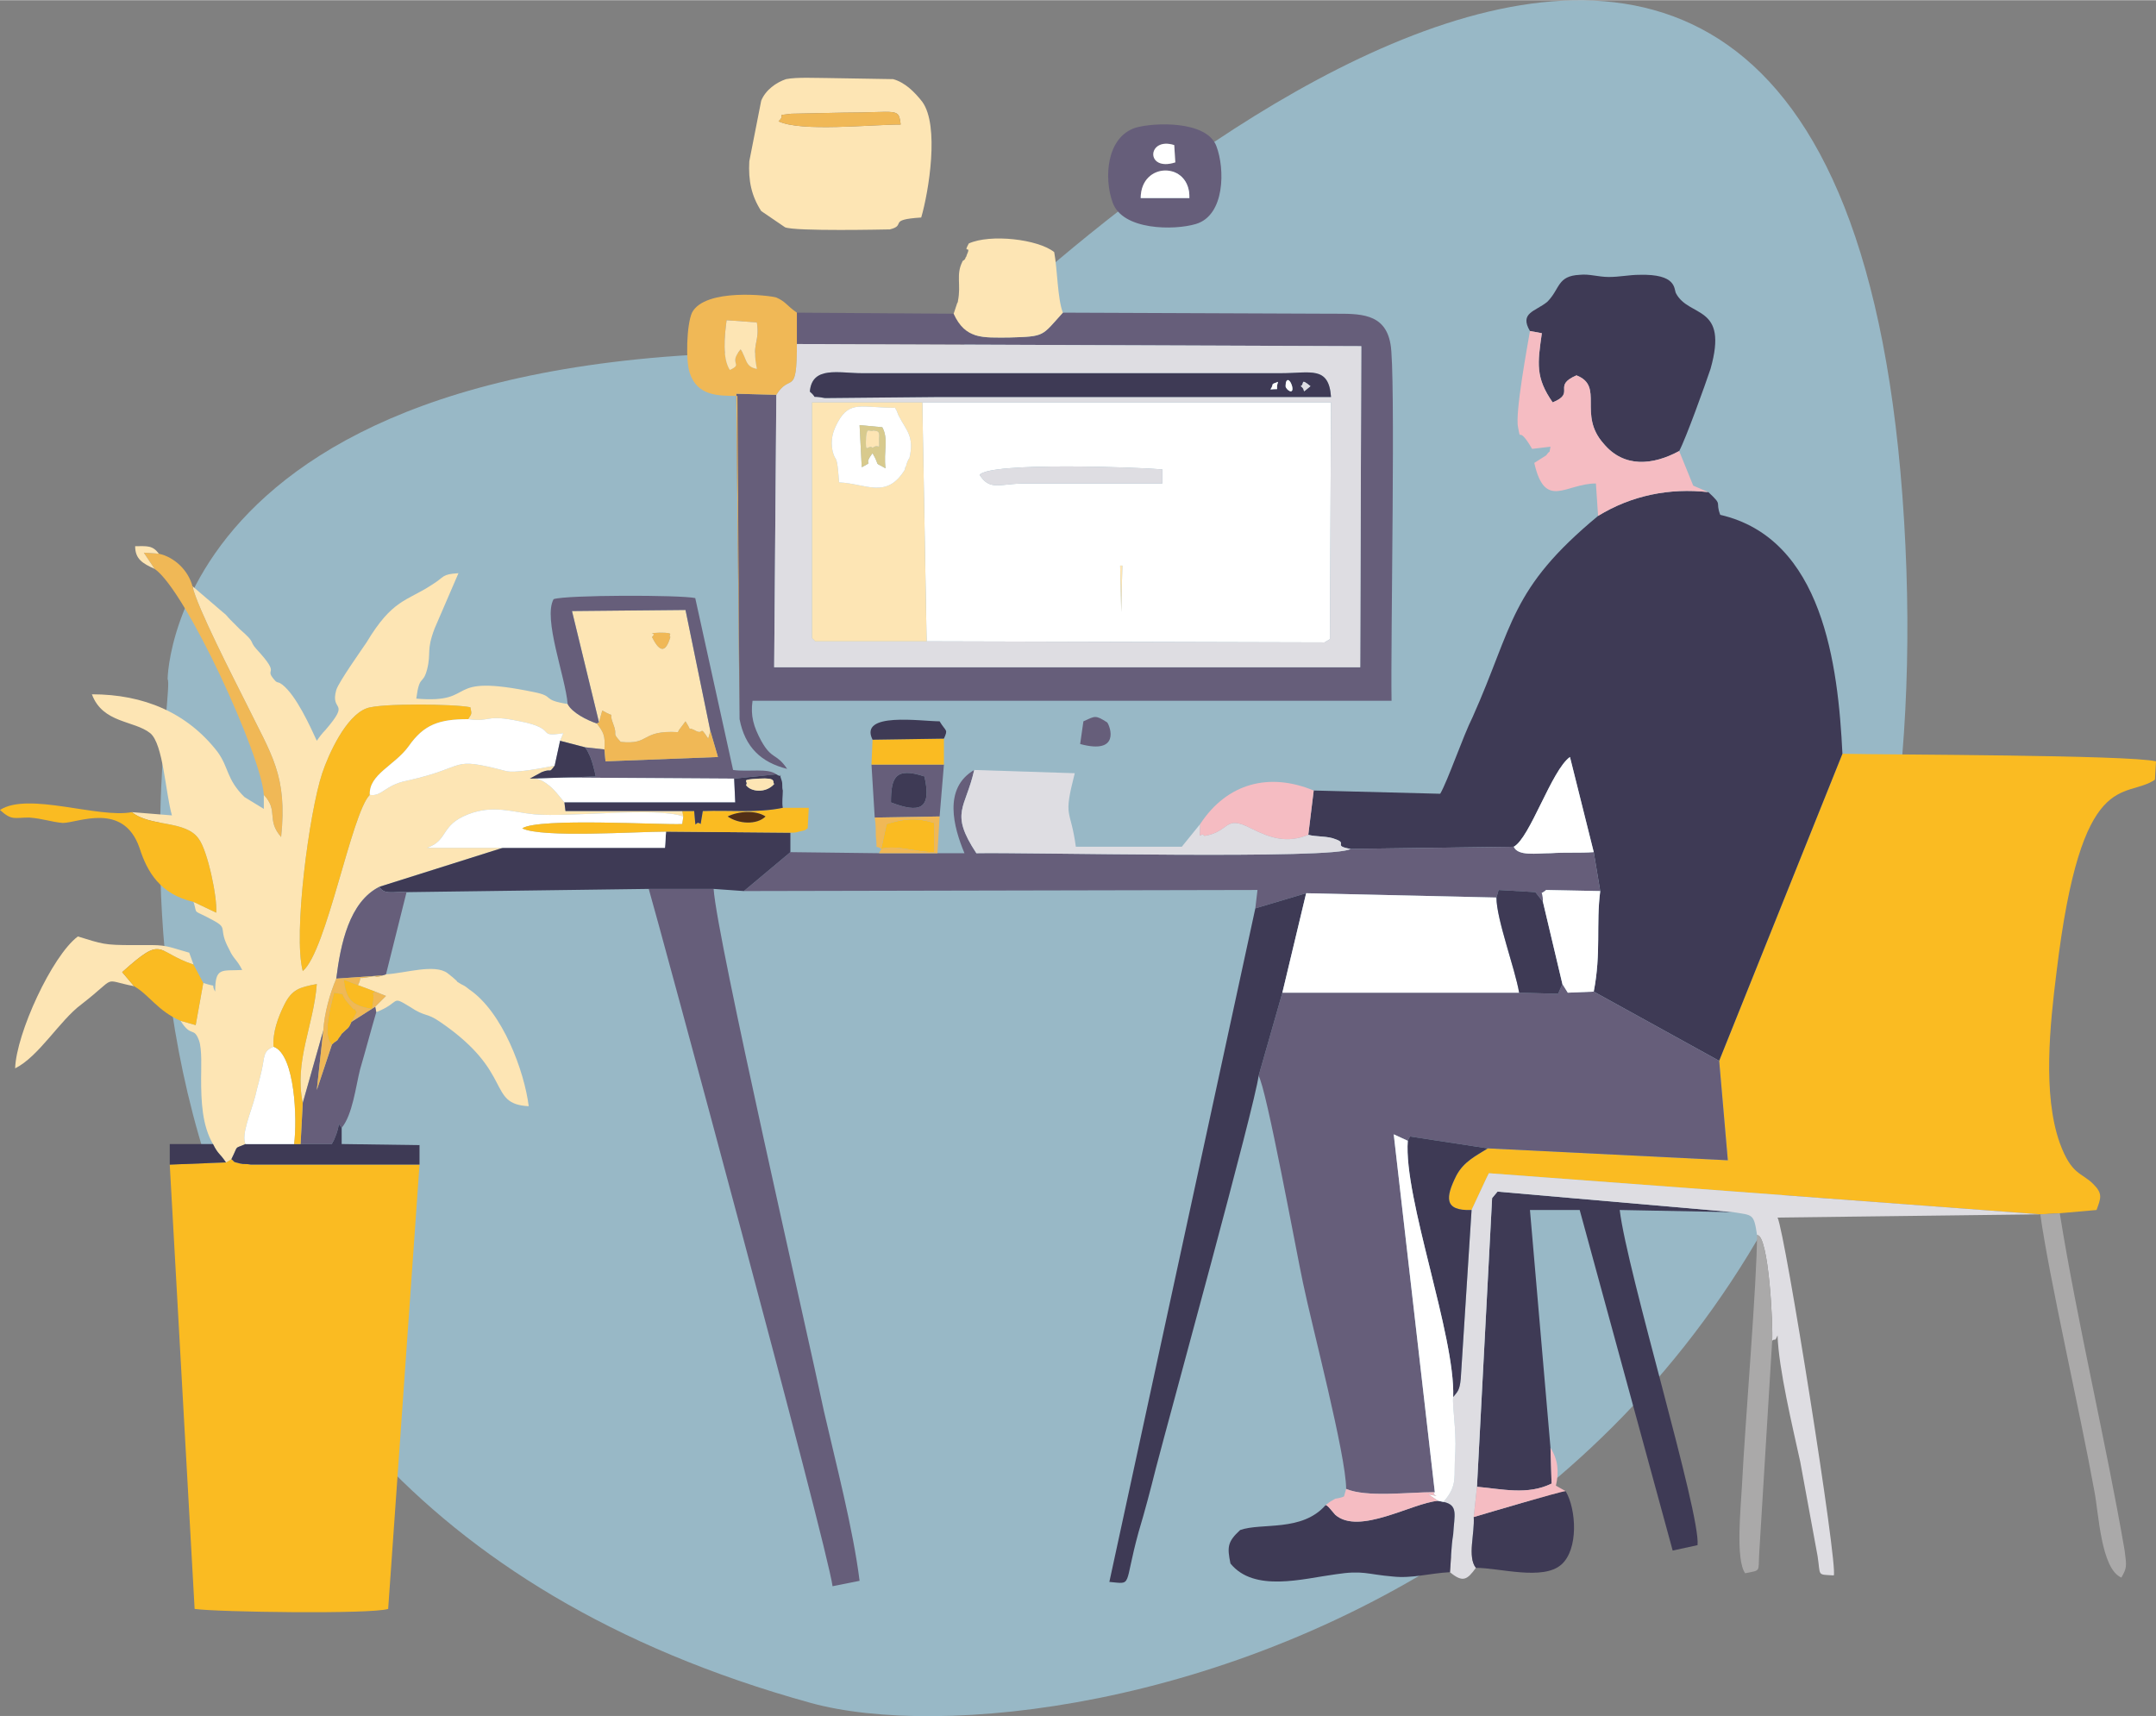 <?xml version="1.0" encoding="UTF-8"?>
<!DOCTYPE svg PUBLIC "-//W3C//DTD SVG 1.1//EN" "http://www.w3.org/Graphics/SVG/1.1/DTD/svg11.dtd">
<!-- Creator: CorelDRAW X7 -->
<svg xmlns="http://www.w3.org/2000/svg" xml:space="preserve" width="5.409in" height="4.306in" version="1.1" style="shape-rendering:geometricPrecision; text-rendering:geometricPrecision; image-rendering:optimizeQuality; fill-rule:evenodd; clip-rule:evenodd"
viewBox="0 0 1994 1587"
 xmlns:xlink="http://www.w3.org/1999/xlink">
 <rect x="0" y="0" width="1994" height="1587" fill="#808080" stroke="none"/>
 <defs>
  <style type="text/css">
   <![CDATA[
    .fil2 {fill:#3E3A55}
    .fil11 {fill:#522F16}
    .fil3 {fill:#665E7A}
    .fil9 {fill:#AAA9A9}
    .fil10 {fill:#D8CA8D}
    .fil6 {fill:#DEDDE2}
    .fil8 {fill:#F0B856}
    .fil7 {fill:#F5BCC2}
    .fil1 {fill:#FABB22}
    .fil5 {fill:#FDE5B4}
    .fil4 {fill:white}
    .fil0 {fill:#A9E0F9;fill-opacity:0.58}
   ]]>
  </style>
 </defs>
 <g id="Layer_x0020_1">
  <path class="fil0" d="M155 628c0,0 3,-354 723,-296 0,0 823,-838 883,149 60,988 -774,1159 -1011,1094 -742,-205 -584,-932 -595,-947z"/>
  <g id="_806715088">
   <path class="fil1" d="M1590 981l8 92 -222 -11c-11,7 -22,12 -29,25 -10,20 -12,33 14,32l14 -30 2 -4 510 38 18 -1 34 -3c4,-11 6,-15 -3,-24 -11,-11 -20,-8 -31,-38 -16,-45 -9,-110 -3,-158 23,-192 63,-159 91,-178l1 -17c-25,-6 -246,-6 -290,-7l-114 284z"/>
   <path class="fil2" d="M1478 477c-82,68 -78,101 -116,186 -9,18 -23,59 -30,71l-117 -3 -5 41c8,2 18,1 25,4 12,4 -3,6 14,9l151 -2c15,-8 35,-71 52,-83l22 88 6 36c-4,31 1,57 -6,93l116 64 114 -284c-4,-82 -18,-199 -113,-221 -5,-13 3,-8 -11,-21 -36,-4 -71,3 -102,22z"/>
   <path class="fil3" d="M1405 918l-219 0 -22 77c7,10 35,163 41,191 8,39 40,160 40,191 19,8 57,3 82,3l-38 -331 13 6 2 -4 72 11 222 11 -8 -92 -116 -64 -24 1 -5 -8 -4 9 -36 -1z"/>
   <path class="fil1" d="M209 1075l-52 2 23 411c22,3 163,5 179,0l29 -411 -156 0c-5,-1 -6,0 -10,-1 -8,-2 -4,-1 -8,-4l-5 3z"/>
   <path class="fil4" d="M1036 523l1 43 1 -43 -2 0zm-130 -84c10,-12 147,-7 169,-5l0 13 -131 0c-21,1 -29,6 -38,-8zm-49 154l368 1 5 -3 1 -219 -378 0 4 221z"/>
   <path class="fil5" d="M178 542c4,19 39,87 50,109 23,47 38,66 32,123 -14,-16 -2,-24 -16,-39l0 13 -18 -11c-17,-17 -14,-27 -25,-42 -28,-36 -68,-53 -116,-53 10,27 39,24 54,36 12,10 14,55 20,76l-37 -3c17,14 50,7 62,25 8,11 17,53 16,68l-21 -10c4,13 -2,6 18,17 15,8 4,7 15,27 4,9 7,9 12,19 -19,1 -25,-3 -25,20 -5,-9 4,-3 -11,-8l-7 39 -14 -4c10,16 12,5 17,18 3,8 2,27 2,35 0,22 1,44 11,61 5,10 6,8 12,17l5 -3c7,-14 2,-9 13,-14 -4,-9 5,-29 9,-44 2,-9 4,-15 6,-24 3,-13 1,-18 11,-22 -1,-13 4,-27 10,-39 7,-14 14,-16 30,-19 -3,39 -21,71 -13,110l19 -67c1,-16 6,-34 12,-48 4,-32 12,-71 40,-85l114 -36 -70 0c20,-7 12,-21 38,-31 23,-9 41,-2 61,0 33,3 113,-7 138,2l-1 -5 -108 0 -1 -8c-5,-6 -10,-13 -16,-17 -9,-7 -16,-5 -16,-5l11 -6c10,-4 6,2 12,-6 -15,3 -37,7 -45,5 -54,-14 -33,-4 -92,9 -20,4 -23,15 -34,13 -17,17 -40,145 -62,163 -9,-34 6,-147 18,-183 6,-18 22,-53 41,-60 13,-5 82,-4 96,-1 1,6 2,5 -2,11 22,3 15,-5 48,2 36,7 14,15 40,11l-3 7 23 6 18 2c1,-13 -1,-16 -7,-24 -9,-3 -23,-10 -27,-18 -25,-4 -11,-7 -31,-11 -87,-18 -50,11 -109,6 3,-23 6,-12 10,-27 4,-16 -1,-17 7,-38l22 -51c-16,1 -12,3 -25,11 -23,15 -36,13 -60,53 -4,6 -26,37 -28,44 -6,21 14,9 -10,37 -3,3 -6,7 -8,10 -6,-13 -19,-42 -32,-52 -4,-3 -3,-1 -6,-3 -13,-14 7,-3 -18,-30 -7,-8 0,-5 -15,-18 -3,-3 -5,-5 -9,-9 -3,-3 -3,-4 -7,-7l-28 -24z"/>
   <path class="fil3" d="M737 318l522 2 -1 297 -542 0 2 -252 -37 -1 3 301c5,26 20,40 44,46 -10,-15 -14,-8 -24,-26 -7,-13 -10,-23 -8,-37l591 0c-1,-53 4,-306 -1,-330 -5,-29 -29,-28 -53,-28l-250 -1c-20,22 -16,22 -50,23 -24,0 -40,2 -51,-22l-145 -1 0 29z"/>
   <path class="fil6" d="M857 593l-103 0 -3 -3 0 -218 102 0 378 0 -1 219 -5 3 -368 -1zm-108 -231c2,-24 27,-17 48,-17l388 0c27,0 44,-7 46,22 -81,0 -162,0 -243,0 -40,0 -80,0 -119,0l-106 1c-16,-3 -5,2 -14,-6zm-31 3l-2 252 542 0 1 -297 -522 -2c0,50 -6,26 -19,47z"/>
   <path class="fil3" d="M867 789l-54 0 -82 -1 -43 36 475 -1 -2 17 47 -14 176 4 2 -7 34 2 7 9c0,-13 -4,-5 3,-11l50 1 -6 -36c-13,1 -26,0 -40,1 -13,0 -30,3 -34,-6l-151 2c-13,10 -304,3 -346,4 -25,-38 -10,-41 -2,-77 -29,17 -19,53 -9,77l-25 0z"/>
   <path class="fil3" d="M660 822l-60 0c8,27 165,607 170,645l25 -5c-6,-48 -22,-109 -33,-157 -16,-76 -99,-437 -102,-483z"/>
   <path class="fil2" d="M1366 1375c23,2 47,8 69,-3l-1 -33 -19 -220 46 0 86 315 23 -5c3,-29 -65,-252 -72,-310l105 2 -218 -19 -5 6 -14 267z"/>
   <path class="fil6" d="M1361 1119l-10 156c-1,11 -3,12 -7,17 -1,8 3,30 2,51 -2,23 3,30 -11,46 14,3 10,12 9,30 -2,12 -2,24 -3,35 12,10 16,7 24,-4 -8,-10 -1,-32 -2,-47l3 -28 14 -267 5 -6 218 19c18,3 19,1 22,21 11,0 15,85 14,98 3,-3 2,2 5,-5 1,31 14,85 21,117l16 87c3,19 -1,17 15,18 4,-9 -45,-317 -52,-331l243 -3 -510 -38 -2 4 -14 30z"/>
   <path class="fil2" d="M1415 306l11 2c-4,28 -6,41 10,64 22,-9 -1,-15 22,-25 26,10 1,36 25,63 19,23 46,20 70,7 6,-11 24,-61 29,-76 17,-60 -20,-47 -32,-70 -2,-4 1,-18 -34,-17 -9,0 -18,2 -28,2 -10,0 -18,-3 -27,-2 -21,1 -18,13 -30,25 -11,9 -26,10 -16,27z"/>
   <path class="fil5" d="M833 115c-28,0 -92,7 -113,-3 8,-7 -5,-5 12,-7l48 -1c51,0 51,-5 53,11zm19 86c7,-24 17,-85 1,-107 -7,-9 -16,-18 -27,-21l-60 -1c-11,0 -29,-1 -39,1 -9,3 -19,10 -23,20l-11 56c-1,18 2,32 11,46l22 15c9,4 95,2 97,2 16,-4 -3,-9 29,-11z"/>
   <path class="fil2" d="M1161 840l-135 623c22,2 13,5 27,-46 6,-20 11,-39 16,-59 13,-50 92,-337 95,-363l22 -77 22 -92 -47 14z"/>
   <path class="fil5" d="M828 377c0,1 1,2 1,2l2 5c7,14 15,19 10,40 -1,0 -3,6 -3,7 -1,1 -1,2 -1,3 -17,28 -36,13 -61,12 -2,-29 -3,-17 -6,-29 -2,-10 0,-18 5,-27 11,-20 22,-13 53,-13zm29 216l-4 -221 -102 0 0 218 3 3 103 0z"/>
   <path class="fil4" d="M1208 826l-22 92 219 0c-4,-23 -21,-68 -21,-88l-176 -4z"/>
   <path class="fil2" d="M465 784l-114 36c4,8 14,4 25,5l224 -3 60 0 28 2 43 -36 0 -18 -115 -1 -1 15 -150 0z"/>
   <path class="fil5" d="M603 589c6,-5 -8,-3 7,-4 16,0 7,2 10,4 -5,17 -11,12 -17,0zm-49 79l3 -11c14,8 5,-1 10,12 5,13 -2,7 7,17 28,3 18,-11 53,-9 0,0 1,-2 1,-2l6 -8c8,13 0,4 8,8 10,6 4,-6 13,8l2 -7 -23 -112 -105 1 25 103z"/>
   <path class="fil2" d="M1226 1392c-22,25 -59,16 -79,23 -12,11 -12,16 -9,31 22,27 67,14 97,10 26,-4 29,0 53,2 18,2 34,-3 53,-4 1,-11 1,-23 3,-35 1,-18 5,-27 -9,-30l-5 -1c-24,2 -73,32 -95,13l-6 -7c-1,-1 -2,-2 -3,-2z"/>
   <path class="fil6" d="M1249 785c-17,-3 -2,-5 -14,-9 -7,-3 -17,-2 -25,-4 -20,8 -35,3 -53,-6 -25,-13 -19,3 -43,7 -4,-5 -5,8 -4,-11l-17 21 -98 0c-5,-37 -12,-25 -1,-68l-93 -3c-8,36 -23,39 2,77 42,-1 333,6 346,-4z"/>
   <path class="fil1" d="M342 735c-1,-19 23,-27 36,-45 14,-20 28,-25 55,-25 4,-6 3,-5 2,-11 -14,-3 -83,-4 -96,1 -19,7 -35,42 -41,60 -12,36 -27,149 -18,183 22,-18 45,-146 62,-163z"/>
   <path class="fil2" d="M1203 357c4,-2 -1,-8 9,0 -10,8 -3,4 -9,0zm-14 0c0,-8 4,-7 6,0 2,9 -6,3 -6,0zm-14 3c4,-6 -1,-4 7,-7 -3,9 3,6 -7,7zm56 7c-2,-29 -19,-22 -46,-22l-388 0c-21,0 -46,-7 -48,17 9,8 -2,3 14,6l106 -1c39,0 79,0 119,0 81,0 162,0 243,0z"/>
   <path class="fil7" d="M1478 477c31,-19 66,-26 102,-22l-14 -6 -13 -32c-24,13 -51,16 -70,-7 -24,-27 1,-53 -25,-63 -23,10 0,16 -22,25 -16,-23 -14,-36 -10,-64l-11 -2c-2,12 -14,76 -11,89 3,16 -1,-4 13,20l17 -2c-2,9 1,1 -4,8l-11 7c10,44 29,19 57,19l2 30z"/>
   <path class="fil3" d="M525 651c4,8 18,15 27,18l2 -1 -25 -103 105 -1 23 112 7 24 -104 4 -1 -11 -18 -2c3,4 2,3 5,9 2,5 4,13 5,18l-30 1 158 1 39 -4c-8,-6 -25,-2 -40,-4l-35 -159c-14,-3 -119,-3 -131,1 -10,18 11,72 13,97z"/>
   <path class="fil5" d="M882 290c11,24 27,22 51,22 34,-1 30,-1 50,-23 -5,-13 -5,-40 -8,-56 -15,-12 -59,-17 -79,-8 -6,11 3,0 -2,11 0,1 -1,2 -1,2 0,1 -1,2 -1,2 -1,1 -2,1 -2,2 -6,12 -1,21 -4,36 0,2 -1,2 -1,3l-3 9z"/>
   <path class="fil2" d="M1302 1055c-4,53 44,180 42,237 4,-5 6,-6 7,-17l10 -156c-26,1 -24,-12 -14,-32 7,-13 18,-18 29,-25l-72 -11 -2 4z"/>
   <path class="fil8" d="M675 342c-7,-11 -5,-31 -3,-46l28 2c3,19 -5,18 0,43 -11,-2 -9,-9 -15,-18 -12,14 3,13 -10,19zm9 323l-3 -301 37 1c13,-21 19,3 19,-47l0 -29c-10,-7 -10,-10 -19,-14 -6,-2 -66,-9 -78,14 -5,11 -6,45 -2,56 7,21 26,21 44,21l2 299z"/>
   <path class="fil3" d="M1055 183c0,-34 46,-34 45,0l-45 0zm32 -33c-28,9 -26,-24 -1,-16l1 16zm-37 -32c-27,9 -29,47 -21,69 9,26 57,26 77,20 27,-8 27,-51 19,-72 -9,-24 -58,-22 -75,-17z"/>
   <path class="fil4" d="M1327 1380c-5,3 10,5 -6,2l9 6 5 1c14,-16 9,-23 11,-46 1,-21 -3,-43 -2,-51 2,-57 -46,-184 -42,-237l-13 -6 38 331z"/>
   <path class="fil4" d="M433 665c-27,0 -41,5 -55,25 -13,18 -37,26 -36,45 11,2 14,-9 34,-13 59,-13 38,-23 92,-9 8,2 30,-2 45,-5l5 -23 3 -7c-26,4 -4,-4 -40,-11 -33,-7 -26,1 -48,-2z"/>
   <path class="fil5" d="M357 901l-3 1c-9,3 -4,0 -10,1 -18,4 -7,-3 -13,8l16 6 10 4 -10 10 1 5c23,-9 13,-16 31,-5 15,10 15,5 28,14 69,47 43,76 82,78 -4,-32 -24,-87 -55,-108 -6,-5 -5,-3 -11,-7 0,-1 -9,-8 -9,-8 -12,-9 -39,0 -57,1z"/>
   <path class="fil9" d="M1905 1122l-18 1c8,58 37,184 50,256 4,20 6,72 25,80 5,-9 5,-10 3,-25 -17,-99 -44,-212 -60,-312z"/>
   <path class="fil2" d="M1363 1403c1,15 -6,37 2,47 22,0 62,12 79,-3 16,-14 14,-51 4,-68 -4,0 -75,21 -85,24z"/>
   <path class="fil5" d="M124 912l-11 -13c39,-35 30,-19 66,-7l-4 -11c-27,-8 -22,-7 -52,-7 -27,0 -28,-1 -51,-8 -24,18 -57,90 -58,122 22,-11 41,-44 61,-59 35,-27 18,-23 49,-17z"/>
   <path class="fil4" d="M465 784l150 0 1 -15c-27,0 -115,6 -133,-3 15,-10 129,-3 148,-4l1 -7c-25,-9 -105,1 -138,-2 -20,-2 -38,-9 -61,0 -26,10 -18,24 -38,31l70 0z"/>
   <path class="fil1" d="M179 834l21 10c1,-15 -8,-57 -16,-68 -12,-18 -45,-11 -62,-25 -31,6 -96,-19 -122,-2 11,10 13,7 27,7 13,1 20,4 31,5 14,0 56,-20 71,23 7,22 19,43 50,50z"/>
   <path class="fil9" d="M1639 1240c1,-13 -3,-98 -14,-98 0,44 -11,173 -14,233 -1,20 -6,67 3,80 15,-3 12,-1 13,-18l12 -197z"/>
   <path class="fil3" d="M325 945c-3,7 -3,5 -9,11 -1,2 -3,4 -4,6 -4,3 -2,1 -5,4l-14 42 6 -55 -19 67 -2 38 29 0c0,0 1,-3 1,-2 0,0 1,-2 1,-2 7,-16 2,-17 7,-11 10,-12 13,-38 17,-54 5,-17 10,-36 15,-53l-1 -5 -22 14z"/>
   <path class="fil2" d="M1384 830c0,20 17,65 21,88l36 1 4 -9 -18 -76 -7 -9 -34 -2 -2 7z"/>
   <path class="fil7" d="M1110 762c-1,19 0,6 4,11 24,-4 18,-20 43,-7 18,9 33,14 53,6l5 -41c-41,-17 -80,-7 -105,31z"/>
   <path class="fil4" d="M1427 834l18 76 5 8 24 -1c7,-36 2,-62 6,-93l-50 -1c-7,6 -3,-2 -3,11z"/>
   <path class="fil4" d="M522 742l158 0 -1 -22 -158 -1 -31 1c0,0 7,-2 16,5 6,4 11,11 16,17z"/>
   <path class="fil4" d="M819 433c-12,-7 -4,0 -12,-14 -10,13 3,6 -10,13l-2 -39 21 2c6,11 1,22 3,38zm-43 13c25,1 44,16 61,-12 0,-1 0,-2 1,-3 0,-1 2,-7 3,-7 5,-21 -3,-26 -10,-40l-2 -5c0,0 -1,-1 -1,-2 -31,0 -42,-7 -53,13 -5,9 -7,17 -5,27 3,12 4,0 6,29z"/>
   <path class="fil8" d="M143 526c29,20 99,173 101,209 14,15 2,23 16,39 6,-57 -9,-76 -32,-123 -11,-22 -46,-90 -50,-109 -4,-15 -17,-27 -31,-30l-14 -1 10 15z"/>
   <path class="fil3" d="M311 905l43 -3 3 -1 19 -76c-11,-1 -21,3 -25,-5 -28,14 -36,53 -40,85z"/>
   <path class="fil4" d="M1400 783c4,9 21,6 34,6 14,-1 27,0 40,-1l-22 -88c-17,12 -37,75 -52,83z"/>
   <path class="fil2" d="M278 1058l-6 0 -45 0c-11,5 -6,0 -13,14 4,3 0,2 8,4 4,1 5,0 10,1l156 0 0 -18 -72 -1 0 -15c-5,-6 0,-5 -7,11 0,0 -1,2 -1,2 0,-1 -1,2 -1,2l-29 0z"/>
   <path class="fil1" d="M673 755c10,-5 26,-6 35,0 -8,8 -25,7 -35,0zm-57 14l115 1c3,0 5,0 8,-1 9,-2 4,-1 8,-3l1 -19 -24 0c-24,5 -49,2 -74,3l-2 12c-6,-5 -4,10 -6,-12l-11 0 1 5 -1 7c-19,1 -133,-6 -148,4 18,9 106,3 133,3z"/>
   <path class="fil1" d="M124 912c14,8 22,23 43,32l14 4 7 -39 -9 -17c-36,-12 -27,-28 -66,7l11 13z"/>
   <path class="fil4" d="M227 1058l45 0c3,-22 1,-83 -19,-90 -10,4 -8,9 -11,22 -2,9 -4,15 -6,24 -4,15 -13,35 -9,44z"/>
   <path class="fil8" d="M554 668l-2 1c6,8 8,11 7,24l1 11 104 -4 -7 -24 -2 7c-9,-14 -3,-2 -13,-8 -8,-4 0,5 -8,-8l-6 8c0,0 -1,2 -1,2 -35,-2 -25,12 -53,9 -9,-10 -2,-4 -7,-17 -5,-13 4,-4 -10,-12l-3 11z"/>
   <path class="fil2" d="M716 725c-8,9 -22,7 -26,1 3,-4 -7,-5 12,-6 17,-1 12,3 14,5zm-194 17l1 8 108 0 11 0c2,22 0,7 6,12l2 -12c25,-1 50,2 74,-3 -1,-5 0,-11 0,-16 -1,-3 0,-6 -1,-9 -4,-11 3,-1 -5,-6l-39 4 1 22 -158 0z"/>
   <path class="fil6" d="M1075 434c-22,-2 -159,-7 -169,5 9,14 17,9 38,8l131 0 0 -13z"/>
   <path class="fil1" d="M253 968c20,7 22,68 19,90l6 0 2 -38c-8,-39 10,-71 13,-110 -16,3 -23,5 -30,19 -6,12 -11,26 -10,39z"/>
   <path class="fil3" d="M824 742c0,-23 4,-33 31,-24 7,31 -5,34 -31,24zm-15 14l60 -1 4 -48 -67 0 3 49z"/>
   <path class="fil7" d="M1226 1392c1,0 2,1 3,2l6 7c22,19 71,-11 95,-13l-9 -6c16,3 1,1 6,-2 -25,0 -63,5 -82,-3l-2 7c-2,1 -7,2 -8,2 -5,3 -4,2 -9,6z"/>
   <polygon class="fil1" points="806,707 873,707 873,683 807,684 "/>
   <path class="fil7" d="M1366 1375l-3 28c10,-3 81,-24 85,-24l-9 -5c3,-13 2,-24 -5,-35l1 33c-22,11 -46,5 -69,3z"/>
   <path class="fil8" d="M720 112c21,10 85,3 113,3 -2,-16 -2,-11 -53,-11l-48 1c-17,2 -4,0 -12,7z"/>
   <path class="fil1" d="M815 785c14,-4 31,3 49,3l0 -27c-16,-5 -28,-4 -44,1l-5 23z"/>
   <path class="fil2" d="M807 684l66 -1c4,-9 2,-6 -4,-16 -17,0 -75,-9 -62,17z"/>
   <path class="fil2" d="M513 708c-6,8 -2,2 -12,6l-11 6 31 -1 30 -1c-1,-5 -3,-13 -5,-18 -3,-6 -2,-5 -5,-9l-23 -6 -5 23z"/>
   <path class="fil5" d="M675 342c13,-6 -2,-5 10,-19 6,9 4,16 15,18 -5,-25 3,-24 0,-43l-28 -2c-2,15 -4,35 3,46z"/>
   <path class="fil4" d="M1055 183l45 0c1,-34 -45,-34 -45,0z"/>
   <path class="fil2" d="M824 742c26,10 38,7 31,-24 -27,-9 -31,1 -31,24z"/>
   <path class="fil8" d="M299 953l-6 55 14 -42c-9,-8 -1,-36 2,-48 15,3 1,-3 16,13 1,1 2,3 3,2 0,0 1,2 2,3l-5 9 22 -14 10 -10 -10 -4c-5,4 1,-3 -3,16 -18,-3 -24,-8 -26,-27l13 5c6,-11 -5,-4 13,-8 6,-1 1,2 10,-1l-43 3c-6,14 -11,32 -12,48z"/>
   <path class="fil2" d="M157 1077l52 -2c-6,-9 -7,-7 -12,-17l-40 0 0 19z"/>
   <path class="fil1" d="M307 966c3,-3 1,-1 5,-4 1,-2 3,-4 4,-6 6,-6 6,-4 9,-11l5 -9c-1,-1 -2,-3 -2,-3 -1,1 -2,-1 -3,-2 -15,-16 -1,-10 -16,-13 -3,12 -11,40 -2,48z"/>
   <path class="fil8" d="M815 785l5 -23c16,-5 28,-6 44,-1l0 27c-18,0 -35,-7 -49,-3zm0 0l-2 4 54 0 2 -34 -60 1c1,6 1,12 1,17 2,16 -2,7 5,12z"/>
   <path class="fil3" d="M1002 667l-3 21c37,10 28,-16 25,-20 -11,-7 -11,-6 -22,-1z"/>
   <path class="fil10" d="M808 398c2,1 6,-1 5,7 0,14 1,4 -6,9 -4,-4 -7,8 -6,-10 1,-10 3,-4 7,-6zm11 35c-2,-16 3,-27 -3,-38l-21 -2 2 39c13,-7 0,0 10,-13 8,14 0,7 12,14z"/>
   <path class="fil1" d="M347 917l-16 -6 -13 -5c2,19 8,24 26,27 4,-19 -2,-12 3,-16z"/>
   <path class="fil4" d="M1087 150l-1 -16c-25,-8 -27,25 1,16z"/>
   <path class="fil11" d="M673 755c10,7 27,8 35,0 -9,-6 -25,-5 -35,0z"/>
   <path class="fil5" d="M690 726c4,6 18,8 26,-1 -2,-2 3,-6 -14,-5 -19,1 -9,2 -12,6z"/>
   <path class="fil5" d="M143 526l-10 -15 14 1c-6,-8 -11,-7 -22,-7 0,12 7,16 18,21z"/>
   <path class="fil8" d="M610 585c-15,1 -1,-1 -7,4 6,12 12,17 17,0 -3,-2 6,-4 -10,-4z"/>
   <path class="fil5" d="M813 405c1,-8 -3,-6 -5,-7 -4,2 -6,-4 -7,6 -1,18 2,6 6,10 7,-5 6,5 6,-9z"/>
   <polygon class="fil5" points="1038,523 1037,566 1036,523 "/>
   <path class="fil4" d="M1189 357c0,3 8,9 6,0 -2,-7 -6,-8 -6,0z"/>
   <path class="fil6" d="M1203 357c6,4 -1,8 9,0 -10,-8 -5,-2 -9,0z"/>
   <path class="fil4" d="M1175 360c10,-1 4,2 7,-7 -8,3 -3,1 -7,7z"/>
  </g>
 </g>
</svg>
